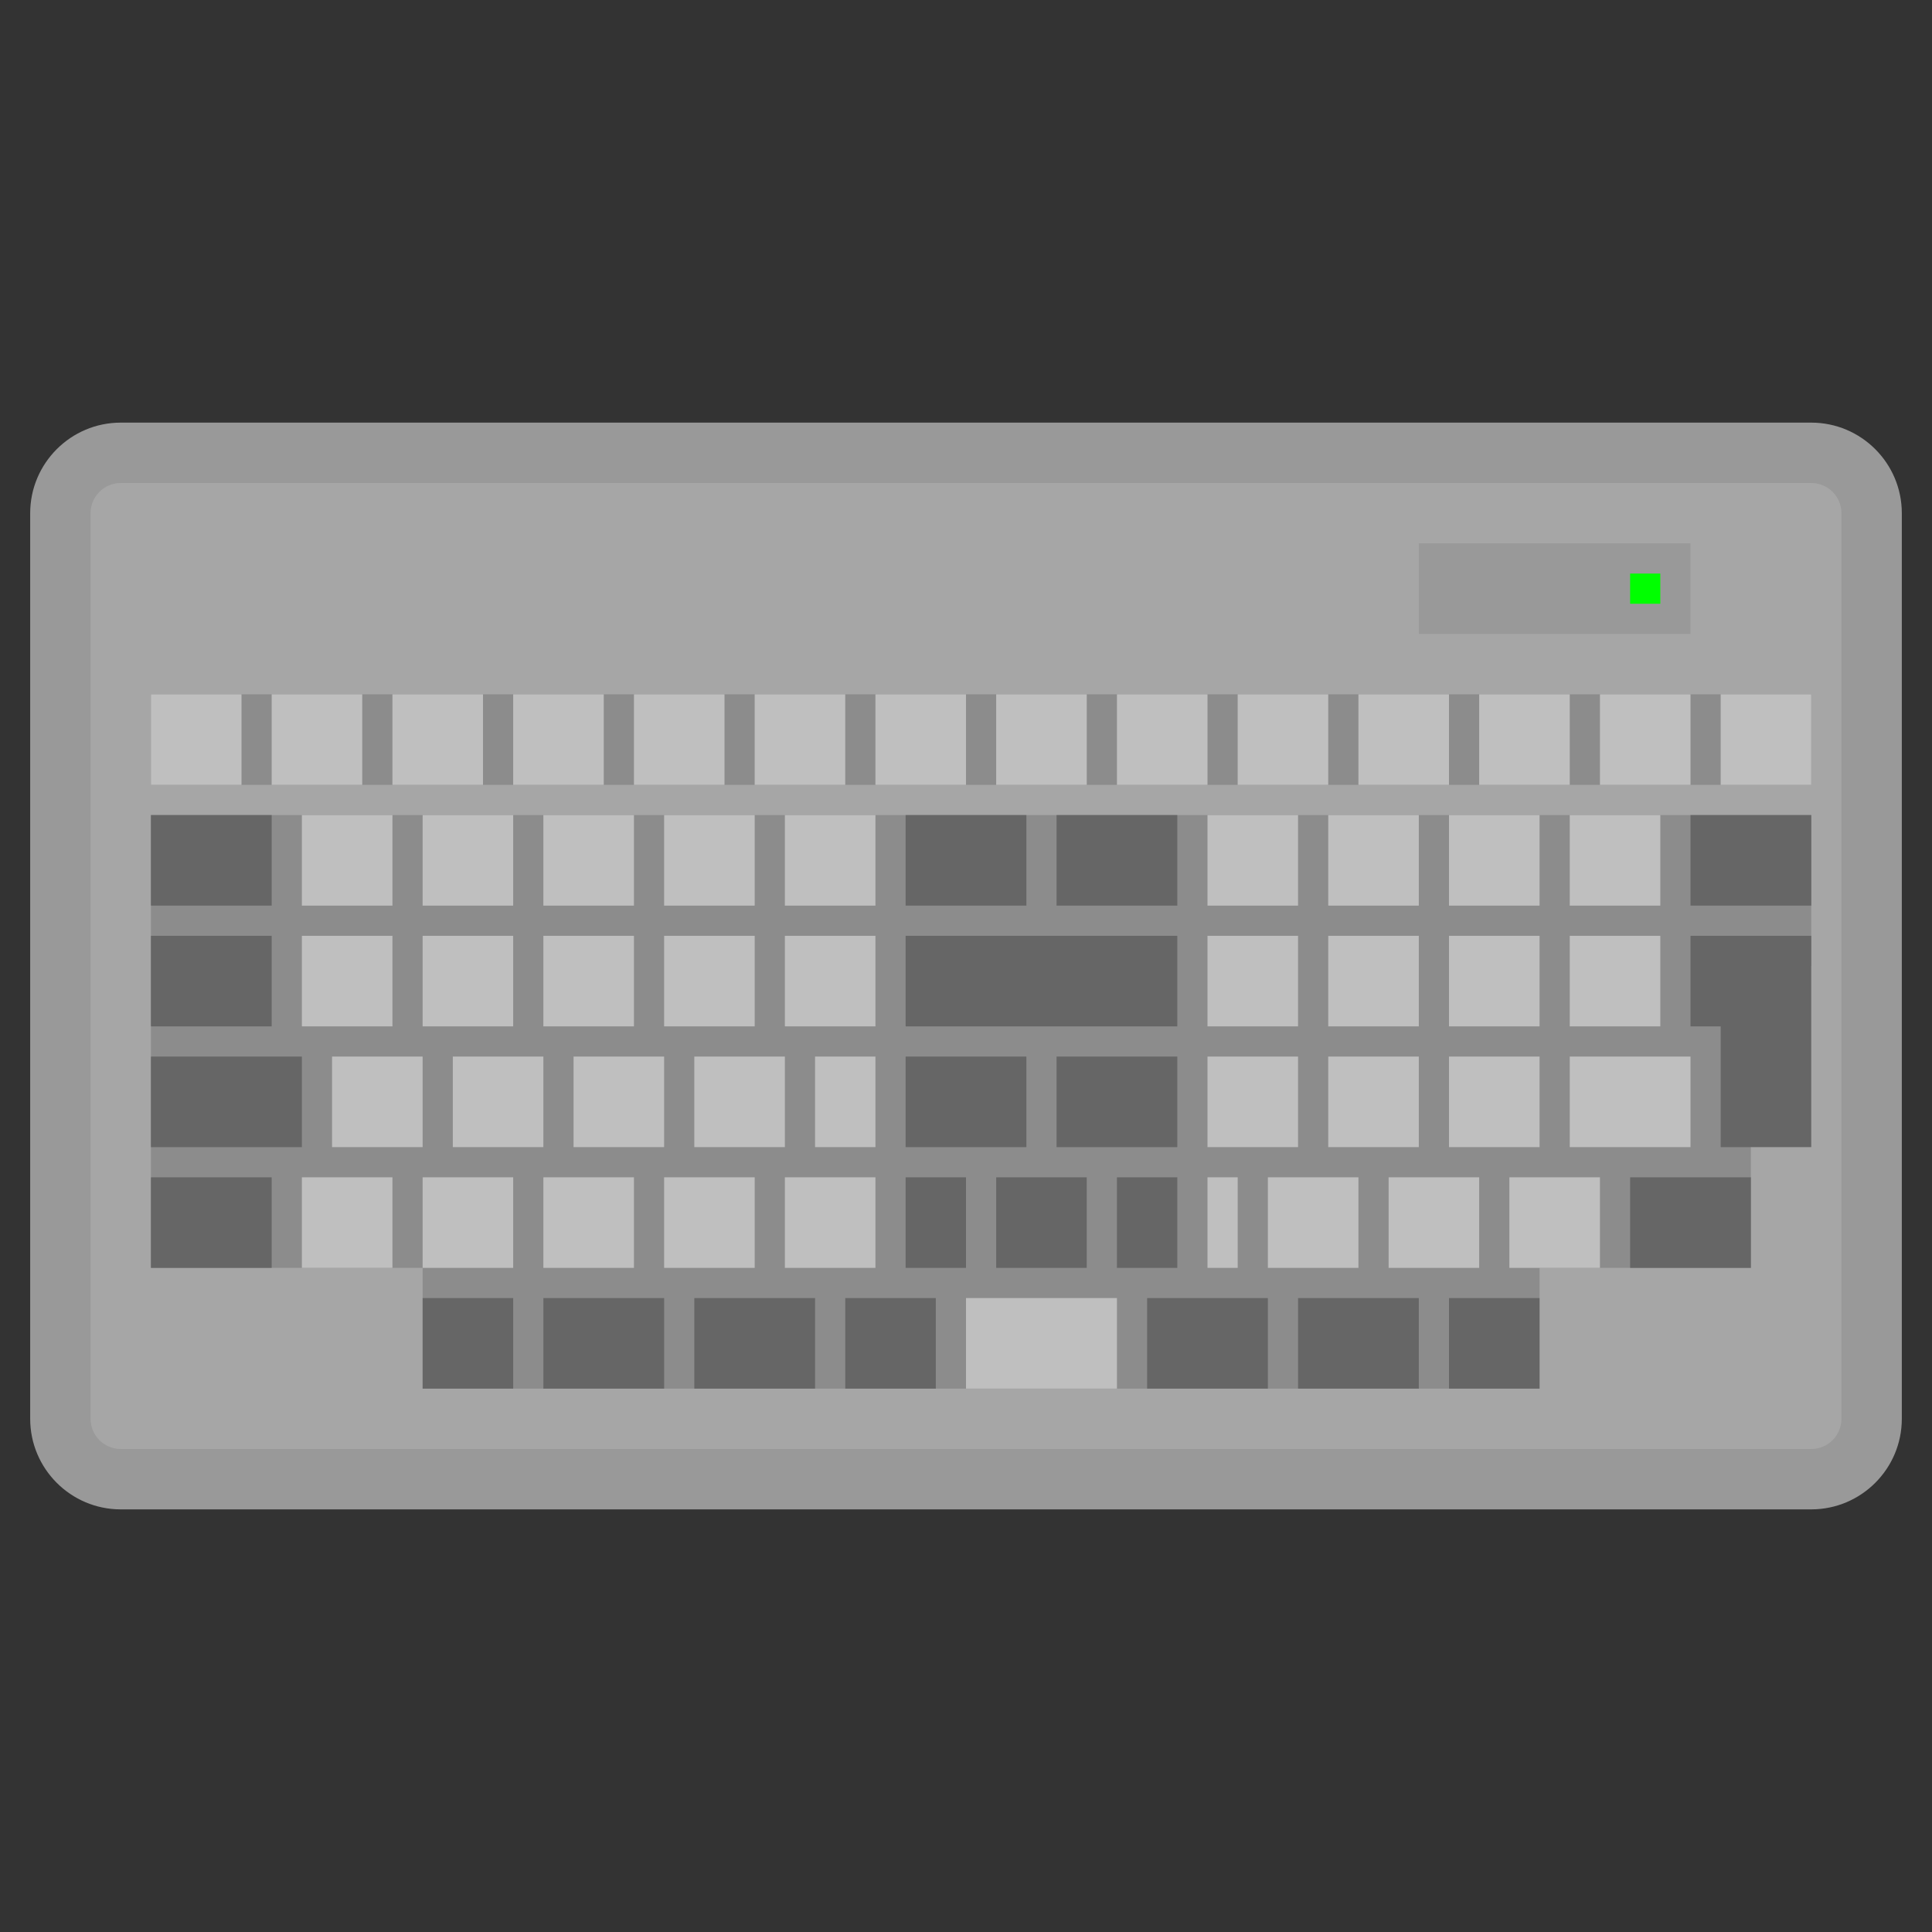 <?xml version="1.0" encoding="UTF-8" standalone="no"?>
<svg
   xmlns:dc="http://purl.org/dc/elements/1.1/"
   xmlns:cc="http://creativecommons.org/ns#"
   xmlns:rdf="http://www.w3.org/1999/02/22-rdf-syntax-ns#"
   xmlns:svg="http://www.w3.org/2000/svg"
   xmlns="http://www.w3.org/2000/svg"
   viewBox="0 0 320 320"
   height="320"
   width="320"
   xml:space="preserve"
   version="1.1"
   id="svg2"><rect x="0" y="0" width="320" height="320" fill="#333333" stroke="none"/><defs
     id="defs6"><clipPath
       id="clipPath16"
       clipPathUnits="userSpaceOnUse"><path
         id="path18"
         d="M 0,256 256,256 256,0 0,0 0,256 Z" /></clipPath><clipPath
       id="clipPath24"
       clipPathUnits="userSpaceOnUse"><path
         id="path26"
         d="M 4,200 252,200 252,56 4,56 4,200 Z" /></clipPath></defs><g
     transform="matrix(1.25,0,0,-1.25,0,320)"
     id="g10"><g
       id="g12"><g
         clip-path="url(#clipPath16)"
         id="g14"><g
           id="g20"><g
             id="g22" /><g
             id="g28"><g
               style="opacity:0.5"
               id="g30"
               clip-path="url(#clipPath24)"><g
                 id="g32"
                 transform="translate(240,200)"><path
                   id="path34"
                   style="fill:#ffffff;fill-opacity:1;fill-rule:nonzero;stroke:none"
                   d="m 0,0 -224,0 c -6.617,0 -12,-5.383 -12,-12 l 0,-120 c 0,-6.617 5.383,-12 12,-12 l 224,0 c 6.617,0 12,5.383 12,12 l 0,120 C 12,-5.383 6.617,0 0,0" /></g></g></g></g><g
           transform="translate(240,64)"
           id="g36"><path
             id="path38"
             style="fill:#a6a6a6;fill-opacity:1;fill-rule:nonzero;stroke:none"
             d="m 0,0 -224,0 c -2.209,0 -4,1.791 -4,4 l 0,120 c 0,2.209 1.791,4 4,4 l 224,0 c 2.209,0 4,-1.791 4,-4 L 4,4 C 4,1.791 2.209,0 0,0" /></g><path
           id="path40"
           style="fill:#8c8c8c;fill-opacity:1;fill-rule:nonzero;stroke:none"
           d="m 240,152 -220,0 0,12 220,0 0,-12 z" /><g
           transform="translate(240,148)"
           id="g42"><path
             id="path44"
             style="fill:#8c8c8c;fill-opacity:1;fill-rule:nonzero;stroke:none"
             d="m 0,0 -8,0 -12,0 -200,0 0,-60 36,0 0,-16 148,0 0,16 28,0 0,40 8,0 0,20 z" /></g><path
           id="path46"
           style="fill:#bfbfbf;fill-opacity:1;fill-rule:nonzero;stroke:none"
           d="m 32,152 -12,0 0,12 12,0 0,-12 z" /><path
           id="path48"
           style="fill:#666666;fill-opacity:1;fill-rule:nonzero;stroke:none"
           d="m 36,136 -16,0 0,12 16,0 0,-12 z" /><path
           id="path50"
           style="fill:#666666;fill-opacity:1;fill-rule:nonzero;stroke:none"
           d="m 36,120 -16,0 0,12 16,0 0,-12 z" /><path
           id="path52"
           style="fill:#666666;fill-opacity:1;fill-rule:nonzero;stroke:none"
           d="m 36,88 -16,0 0,12 16,0 0,-12 z" /><path
           id="path54"
           style="fill:#666666;fill-opacity:1;fill-rule:nonzero;stroke:none"
           d="m 40,104 -20,0 0,12 20,0 0,-12 z" /><path
           id="path56"
           style="fill:#bfbfbf;fill-opacity:1;fill-rule:nonzero;stroke:none"
           d="m 48,152 -12,0 0,12 12,0 0,-12 z" /><path
           id="path58"
           style="fill:#bfbfbf;fill-opacity:1;fill-rule:nonzero;stroke:none"
           d="m 52,136 -12,0 0,12 12,0 0,-12 z" /><path
           id="path60"
           style="fill:#bfbfbf;fill-opacity:1;fill-rule:nonzero;stroke:none"
           d="m 68,136 -12,0 0,12 12,0 0,-12 z" /><path
           id="path62"
           style="fill:#bfbfbf;fill-opacity:1;fill-rule:nonzero;stroke:none"
           d="m 84,136 -12,0 0,12 12,0 0,-12 z" /><path
           id="path64"
           style="fill:#bfbfbf;fill-opacity:1;fill-rule:nonzero;stroke:none"
           d="m 100,136 -12,0 0,12 12,0 0,-12 z" /><path
           id="path66"
           style="fill:#bfbfbf;fill-opacity:1;fill-rule:nonzero;stroke:none"
           d="m 116,136 -12,0 0,12 12,0 0,-12 z" /><path
           id="path68"
           style="fill:#666666;fill-opacity:1;fill-rule:nonzero;stroke:none"
           d="m 136,136 -16,0 0,12 16,0 0,-12 z" /><path
           id="path70"
           style="fill:#bfbfbf;fill-opacity:1;fill-rule:nonzero;stroke:none"
           d="m 52,120 -12,0 0,12 12,0 0,-12 z" /><path
           id="path72"
           style="fill:#bfbfbf;fill-opacity:1;fill-rule:nonzero;stroke:none"
           d="m 56,104 -12,0 0,12 12,0 0,-12 z" /><path
           id="path74"
           style="fill:#bfbfbf;fill-opacity:1;fill-rule:nonzero;stroke:none"
           d="m 52,88 -12,0 0,12 12,0 0,-12 z" /><path
           id="path76"
           style="fill:#bfbfbf;fill-opacity:1;fill-rule:nonzero;stroke:none"
           d="m 68,88 -12,0 0,12 12,0 0,-12 z" /><path
           id="path78"
           style="fill:#666666;fill-opacity:1;fill-rule:nonzero;stroke:none"
           d="m 68,72 -12,0 0,12 12,0 0,-12 z" /><path
           id="path80"
           style="fill:#666666;fill-opacity:1;fill-rule:nonzero;stroke:none"
           d="m 88,72 -16,0 0,12 16,0 0,-12 z" /><path
           id="path82"
           style="fill:#666666;fill-opacity:1;fill-rule:nonzero;stroke:none"
           d="m 108,72 -16,0 0,12 16,0 0,-12 z" /><path
           id="path84"
           style="fill:#666666;fill-opacity:1;fill-rule:nonzero;stroke:none"
           d="m 124,72 -12,0 0,12 12,0 0,-12 z" /><path
           id="path86"
           style="fill:#bfbfbf;fill-opacity:1;fill-rule:nonzero;stroke:none"
           d="m 148,72 -20,0 0,12 20,0 0,-12 z" /><path
           id="path88"
           style="fill:#666666;fill-opacity:1;fill-rule:nonzero;stroke:none"
           d="m 168,72 -16,0 0,12 16,0 0,-12 z" /><path
           id="path90"
           style="fill:#666666;fill-opacity:1;fill-rule:nonzero;stroke:none"
           d="m 188,72 -16,0 0,12 16,0 0,-12 z" /><path
           id="path92"
           style="fill:#666666;fill-opacity:1;fill-rule:nonzero;stroke:none"
           d="m 204,72 -12,0 0,12 12,0 0,-12 z" /><path
           id="path94"
           style="fill:#bfbfbf;fill-opacity:1;fill-rule:nonzero;stroke:none"
           d="m 84,88 -12,0 0,12 12,0 0,-12 z" /><path
           id="path96"
           style="fill:#bfbfbf;fill-opacity:1;fill-rule:nonzero;stroke:none"
           d="m 100,88 -12,0 0,12 12,0 0,-12 z" /><path
           id="path98"
           style="fill:#bfbfbf;fill-opacity:1;fill-rule:nonzero;stroke:none"
           d="m 116,88 -12,0 0,12 12,0 0,-12 z" /><path
           id="path100"
           style="fill:#666666;fill-opacity:1;fill-rule:nonzero;stroke:none"
           d="m 128,88 -8,0 0,12 8,0 0,-12 z" /><path
           id="path102"
           style="fill:#666666;fill-opacity:1;fill-rule:nonzero;stroke:none"
           d="m 144,88 -12,0 0,12 12,0 0,-12 z" /><path
           id="path104"
           style="fill:#666666;fill-opacity:1;fill-rule:nonzero;stroke:none"
           d="m 156,88 -8,0 0,12 8,0 0,-12 z" /><path
           id="path106"
           style="fill:#bfbfbf;fill-opacity:1;fill-rule:nonzero;stroke:none"
           d="m 164,88 -4,0 0,12 4,0 0,-12 z" /><path
           id="path108"
           style="fill:#bfbfbf;fill-opacity:1;fill-rule:nonzero;stroke:none"
           d="m 180,88 -12,0 0,12 12,0 0,-12 z" /><path
           id="path110"
           style="fill:#bfbfbf;fill-opacity:1;fill-rule:nonzero;stroke:none"
           d="m 196,88 -12,0 0,12 12,0 0,-12 z" /><path
           id="path112"
           style="fill:#bfbfbf;fill-opacity:1;fill-rule:nonzero;stroke:none"
           d="m 212,88 -12,0 0,12 12,0 0,-12 z" /><path
           id="path114"
           style="fill:#666666;fill-opacity:1;fill-rule:nonzero;stroke:none"
           d="m 232,88 -16,0 0,12 16,0 0,-12 z" /><path
           id="path116"
           style="fill:#bfbfbf;fill-opacity:1;fill-rule:nonzero;stroke:none"
           d="m 72,104 -12,0 0,12 12,0 0,-12 z" /><path
           id="path118"
           style="fill:#bfbfbf;fill-opacity:1;fill-rule:nonzero;stroke:none"
           d="m 88,104 -12,0 0,12 12,0 0,-12 z" /><path
           id="path120"
           style="fill:#bfbfbf;fill-opacity:1;fill-rule:nonzero;stroke:none"
           d="m 104,104 -12,0 0,12 12,0 0,-12 z" /><path
           id="path122"
           style="fill:#bfbfbf;fill-opacity:1;fill-rule:nonzero;stroke:none"
           d="m 116,104 -8,0 0,12 8,0 0,-12 z" /><path
           id="path124"
           style="fill:#bfbfbf;fill-opacity:1;fill-rule:nonzero;stroke:none"
           d="m 68,120 -12,0 0,12 12,0 0,-12 z" /><path
           id="path126"
           style="fill:#bfbfbf;fill-opacity:1;fill-rule:nonzero;stroke:none"
           d="m 84,120 -12,0 0,12 12,0 0,-12 z" /><path
           id="path128"
           style="fill:#bfbfbf;fill-opacity:1;fill-rule:nonzero;stroke:none"
           d="m 100,120 -12,0 0,12 12,0 0,-12 z" /><path
           id="path130"
           style="fill:#bfbfbf;fill-opacity:1;fill-rule:nonzero;stroke:none"
           d="m 116,120 -12,0 0,12 12,0 0,-12 z" /><path
           id="path132"
           style="fill:#666666;fill-opacity:1;fill-rule:nonzero;stroke:none"
           d="m 156,120 -36,0 0,12 36,0 0,-12 z" /><path
           id="path134"
           style="fill:#666666;fill-opacity:1;fill-rule:nonzero;stroke:none"
           d="m 156,136 -16,0 0,12 16,0 0,-12 z" /><path
           id="path136"
           style="fill:#666666;fill-opacity:1;fill-rule:nonzero;stroke:none"
           d="m 136,104 -16,0 0,12 16,0 0,-12 z" /><path
           id="path138"
           style="fill:#666666;fill-opacity:1;fill-rule:nonzero;stroke:none"
           d="m 156,104 -16,0 0,12 16,0 0,-12 z" /><path
           id="path140"
           style="fill:#bfbfbf;fill-opacity:1;fill-rule:nonzero;stroke:none"
           d="m 172,136 -12,0 0,12 12,0 0,-12 z" /><path
           id="path142"
           style="fill:#bfbfbf;fill-opacity:1;fill-rule:nonzero;stroke:none"
           d="m 188,136 -12,0 0,12 12,0 0,-12 z" /><path
           id="path144"
           style="fill:#bfbfbf;fill-opacity:1;fill-rule:nonzero;stroke:none"
           d="m 204,136 -12,0 0,12 12,0 0,-12 z" /><path
           id="path146"
           style="fill:#bfbfbf;fill-opacity:1;fill-rule:nonzero;stroke:none"
           d="m 220,136 -12,0 0,12 12,0 0,-12 z" /><path
           id="path148"
           style="fill:#666666;fill-opacity:1;fill-rule:nonzero;stroke:none"
           d="m 240,136 -16,0 0,12 16,0 0,-12 z" /><path
           id="path150"
           style="fill:#bfbfbf;fill-opacity:1;fill-rule:nonzero;stroke:none"
           d="m 172,104 -12,0 0,12 12,0 0,-12 z" /><path
           id="path152"
           style="fill:#bfbfbf;fill-opacity:1;fill-rule:nonzero;stroke:none"
           d="m 188,104 -12,0 0,12 12,0 0,-12 z" /><path
           id="path154"
           style="fill:#bfbfbf;fill-opacity:1;fill-rule:nonzero;stroke:none"
           d="m 204,104 -12,0 0,12 12,0 0,-12 z" /><path
           id="path156"
           style="fill:#bfbfbf;fill-opacity:1;fill-rule:nonzero;stroke:none"
           d="m 224,104 -16,0 0,12 16,0 0,-12 z" /><path
           id="path158"
           style="fill:#bfbfbf;fill-opacity:1;fill-rule:nonzero;stroke:none"
           d="m 172,120 -12,0 0,12 12,0 0,-12 z" /><path
           id="path160"
           style="fill:#bfbfbf;fill-opacity:1;fill-rule:nonzero;stroke:none"
           d="m 188,120 -12,0 0,12 12,0 0,-12 z" /><path
           id="path162"
           style="fill:#bfbfbf;fill-opacity:1;fill-rule:nonzero;stroke:none"
           d="m 204,120 -12,0 0,12 12,0 0,-12 z" /><path
           id="path164"
           style="fill:#bfbfbf;fill-opacity:1;fill-rule:nonzero;stroke:none"
           d="m 220,120 -12,0 0,12 12,0 0,-12 z" /><path
           id="path166"
           style="fill:#bfbfbf;fill-opacity:1;fill-rule:nonzero;stroke:none"
           d="m 64,152 -12,0 0,12 12,0 0,-12 z" /><path
           id="path168"
           style="fill:#bfbfbf;fill-opacity:1;fill-rule:nonzero;stroke:none"
           d="m 80,152 -12,0 0,12 12,0 0,-12 z" /><path
           id="path170"
           style="fill:#bfbfbf;fill-opacity:1;fill-rule:nonzero;stroke:none"
           d="m 96,152 -12,0 0,12 12,0 0,-12 z" /><path
           id="path172"
           style="fill:#bfbfbf;fill-opacity:1;fill-rule:nonzero;stroke:none"
           d="m 112,152 -12,0 0,12 12,0 0,-12 z" /><path
           id="path174"
           style="fill:#bfbfbf;fill-opacity:1;fill-rule:nonzero;stroke:none"
           d="m 128,152 -12,0 0,12 12,0 0,-12 z" /><path
           id="path176"
           style="fill:#bfbfbf;fill-opacity:1;fill-rule:nonzero;stroke:none"
           d="m 144,152 -12,0 0,12 12,0 0,-12 z" /><path
           id="path178"
           style="fill:#bfbfbf;fill-opacity:1;fill-rule:nonzero;stroke:none"
           d="m 160,152 -12,0 0,12 12,0 0,-12 z" /><path
           id="path180"
           style="fill:#bfbfbf;fill-opacity:1;fill-rule:nonzero;stroke:none"
           d="m 176,152 -12,0 0,12 12,0 0,-12 z" /><path
           id="path182"
           style="fill:#bfbfbf;fill-opacity:1;fill-rule:nonzero;stroke:none"
           d="m 192,152 -12,0 0,12 12,0 0,-12 z" /><path
           id="path184"
           style="fill:#bfbfbf;fill-opacity:1;fill-rule:nonzero;stroke:none"
           d="m 208,152 -12,0 0,12 12,0 0,-12 z" /><path
           id="path186"
           style="fill:#bfbfbf;fill-opacity:1;fill-rule:nonzero;stroke:none"
           d="m 224,152 -12,0 0,12 12,0 0,-12 z" /><path
           id="path188"
           style="fill:#bfbfbf;fill-opacity:1;fill-rule:nonzero;stroke:none"
           d="m 240,152 -12,0 0,12 12,0 0,-12 z" /><g
           transform="translate(228,132)"
           id="g190"><path
             id="path192"
             style="fill:#666666;fill-opacity:1;fill-rule:nonzero;stroke:none"
             d="m 0,0 -4,0 0,-12 4,0 0,-16 12,0 0,16 0,12 -12,0 z" /></g><path
           id="path194"
           style="fill:#999999;fill-opacity:1;fill-rule:nonzero;stroke:none"
           d="m 224,172 -36,0 0,12 36,0 0,-12 z" /><path
           id="path196"
           style="fill:#00ff00;fill-opacity:1;fill-rule:nonzero;stroke:none"
           d="m 220,176 -4,0 0,4 4,0 0,-4 z" /></g></g></g></svg>